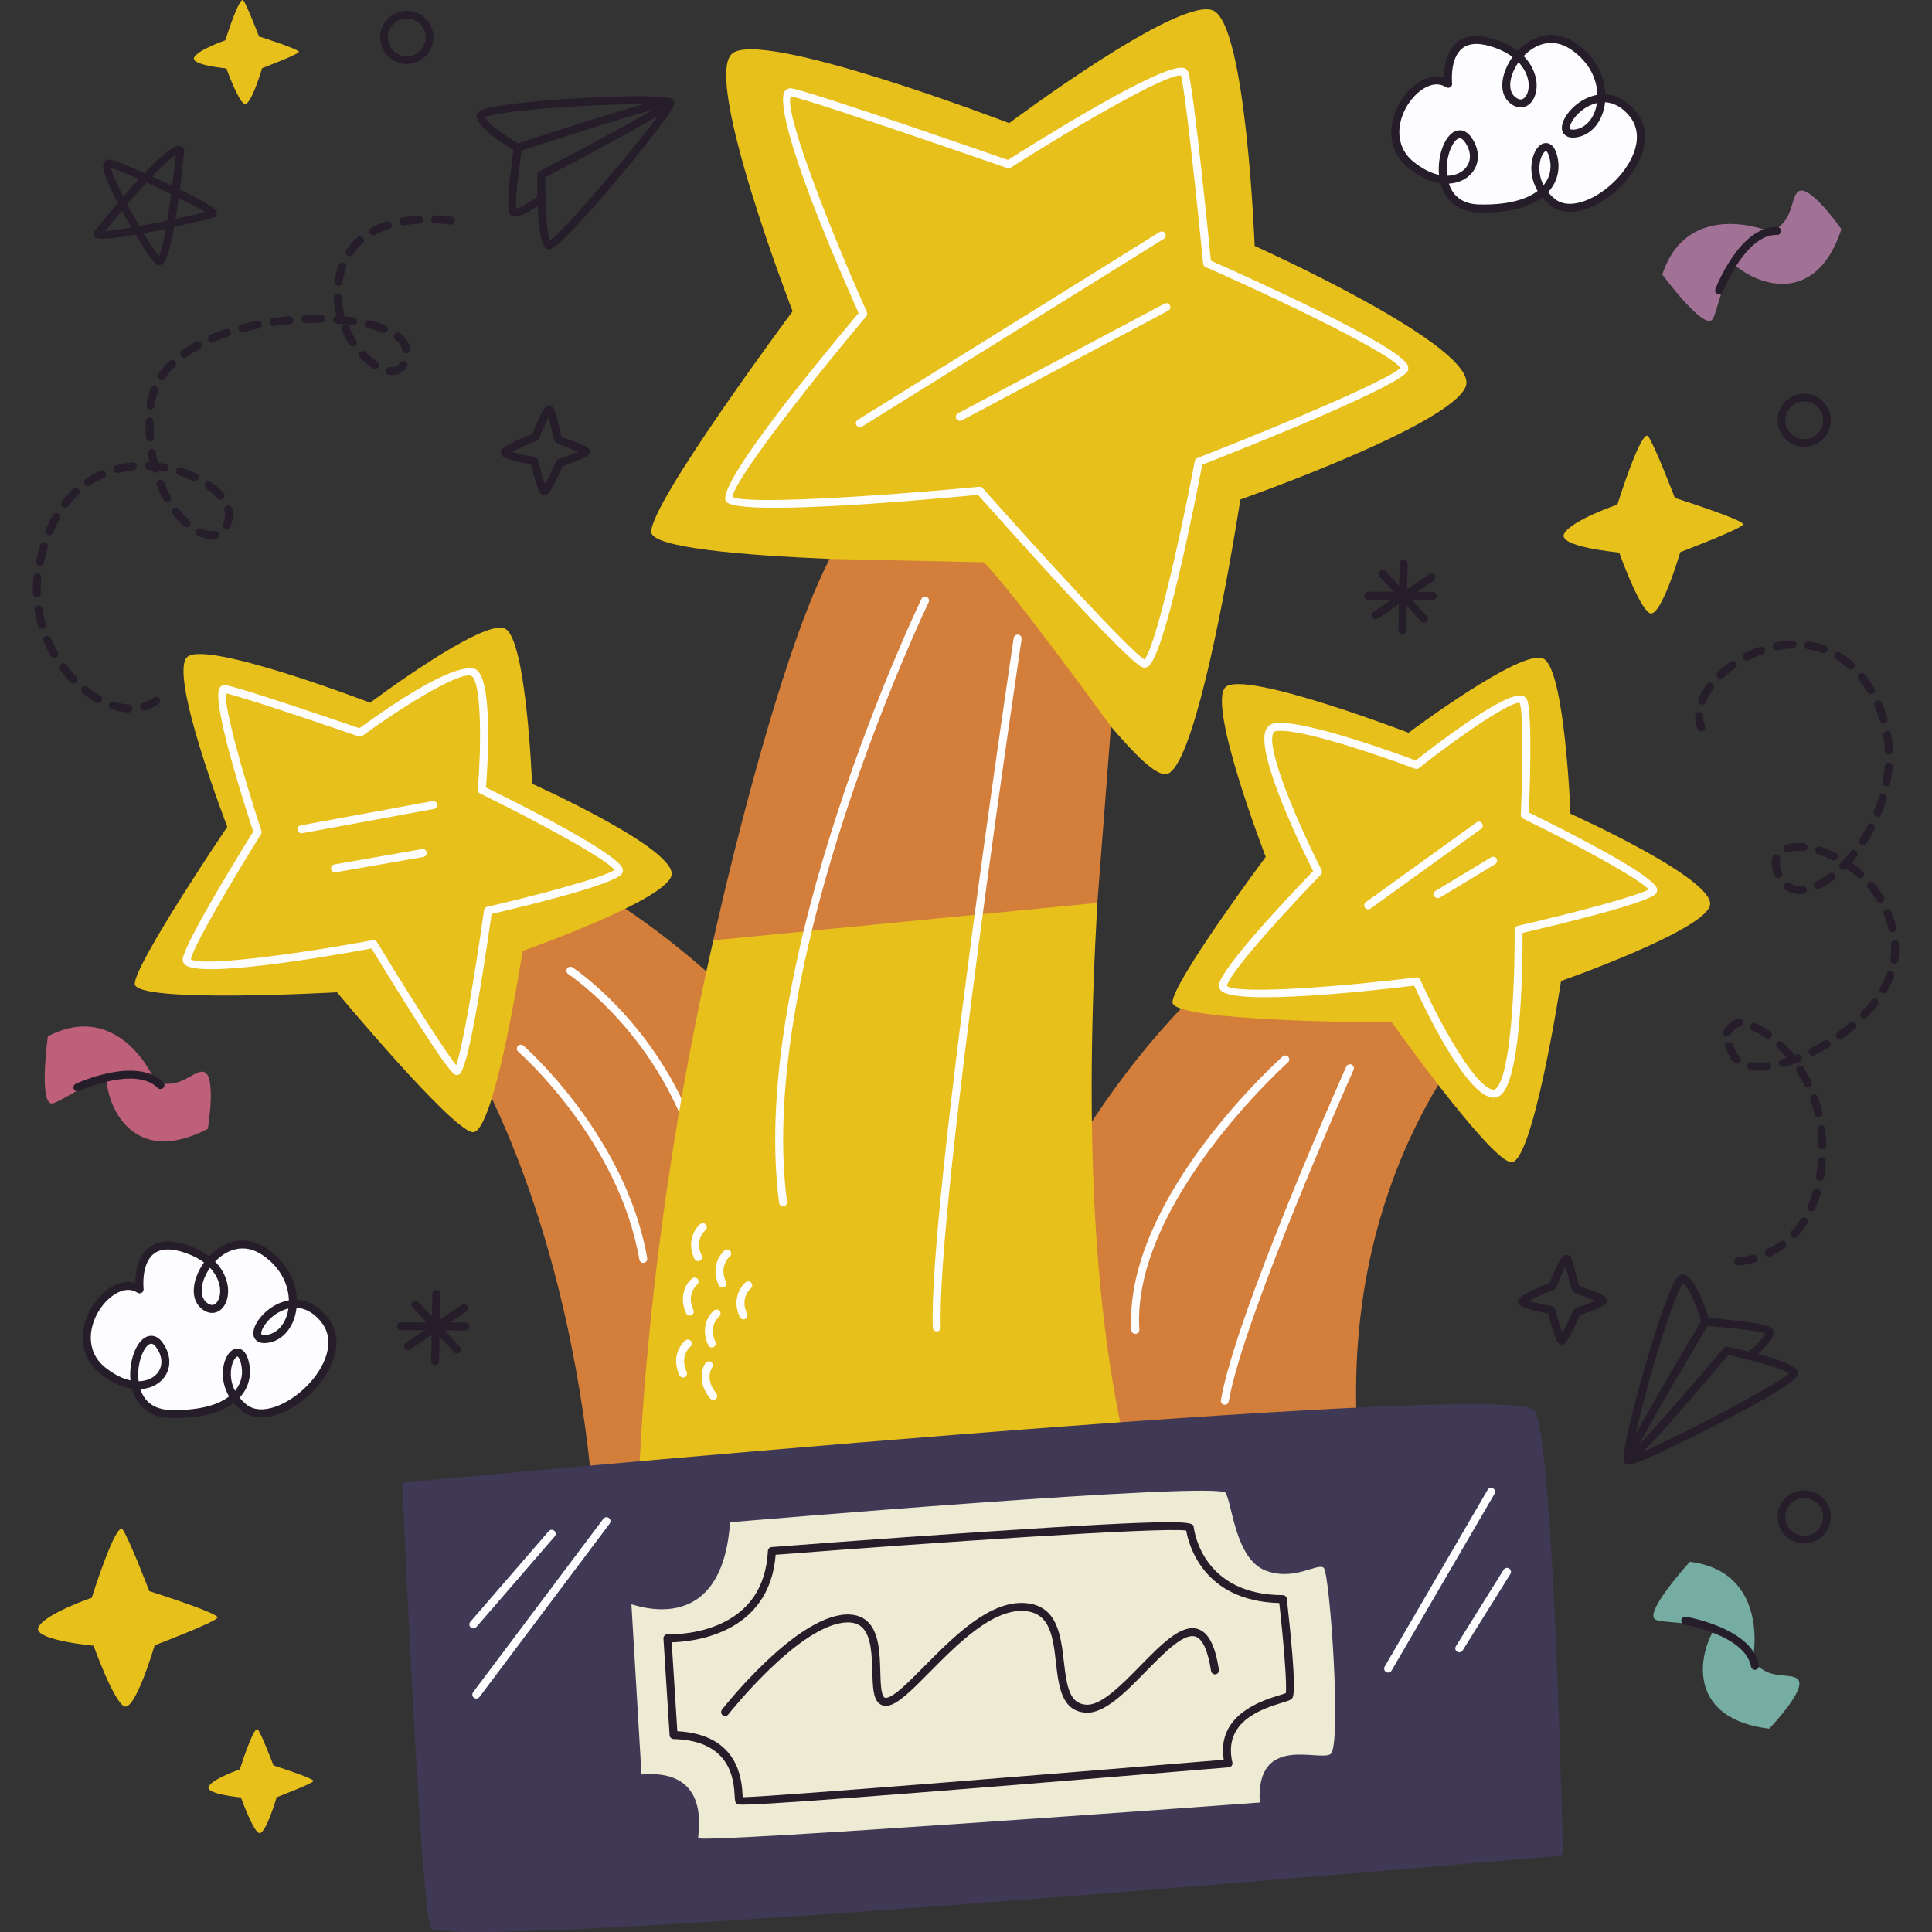 <?xml version="1.0" encoding="iso-8859-1"?>
<!-- Generator: Adobe Illustrator 27.7.0, SVG Export Plug-In . SVG Version: 6.00 Build 0)  -->
<svg xmlns="http://www.w3.org/2000/svg" xmlns:xlink="http://www.w3.org/1999/xlink" version="1.1" id="Layer_1" x="0px" y="0px" viewBox="0 0 512 512" style="enable-background:new 0 0 512 512;" xml:space="preserve">
<rect x="0" y="0" width="512" height="512" fill="#333333" stroke="none"/>
<g>
	<path style="fill:#D37E3A;" d="M157.9,410.261c0,0-1.455-106.197-59.315-166.348l17.114-26.419c0,0,110.507,21.397,157.357,186.537   L157.9,410.261z"/>
	<path style="fill:#FDFDFF;" d="M186.376,312.328c-0.489,0-0.927-0.34-1.032-0.837c-7.408-35.127-34.487-53.178-34.759-53.355   c-0.489-0.32-0.626-0.973-0.306-1.462c0.319-0.487,0.972-0.621,1.461-0.307c0.28,0.183,28.084,18.717,35.67,54.687   c0.121,0.571-0.244,1.132-0.816,1.252C186.521,312.32,186.448,312.328,186.376,312.328z"/>
	<path style="fill:#FDFDFF;" d="M170.474,334.672c-0.504,0-0.95-0.363-1.039-0.876c-5.502-31.77-31.835-54.86-32.1-55.091   c-0.441-0.381-0.489-1.047-0.107-1.489c0.38-0.441,1.047-0.489,1.489-0.107c0.271,0.233,27.17,23.822,32.799,56.328   c0.099,0.573-0.286,1.12-0.86,1.219C170.595,334.668,170.534,334.672,170.474,334.672z"/>
	<path style="fill:#D37E3A;" d="M246.801,409.567c0,0,17.756-139.205,126.025-183.729l25.256,39.608   c0,0-47.186,43.268-37.357,125.725L246.801,409.567z"/>
	<path style="fill:#E8C01B;" d="M332.497,65.179c0,0-2.208-57.908-10.843-62.324c-8.635-4.417-54.21,29.778-54.21,29.778   s-65.957-25.322-73.509-18.354c-7.553,6.968,16.113,68.216,16.113,68.216s-37.546,50.493-37.469,58.468   c0.04,4.179,24.253,6.19,47.288,7.158l15.751,50.536l-46.584,50.537c-19.971,87.219-20.066,155.004-20.066,155.004l135.243,0.47   c-15.728-46.494-16.633-109.151-13.397-165.402l-12.021-28.887c0,0,10.672-13.184,15.617-17.833   c6.858,8.003,11.271,12.199,14.134,12.635c8.818,1.341,20.162-72.814,20.162-72.814s55.907-19.621,59.737-29.987   C392.273,92.014,332.497,65.179,332.497,65.179z"/>
	<path style="fill:#E8C01B;" d="M98.092,186.227c0,0,30.059-22.553,35.754-19.64c5.695,2.913,7.152,41.106,7.152,41.106   s39.426,17.699,36.899,24.536c-2.526,6.836-39.399,19.778-39.399,19.778s-7.481,48.909-13.297,48.025   c-5.816-0.885-35.898-37.071-35.898-37.071s-53.533,3.036-53.584-2.223c-0.051-5.259,24.518-41.623,24.518-41.623   s-15.609-40.396-10.627-44.992C54.59,169.526,98.092,186.227,98.092,186.227z"/>
	<path style="fill:#E8C01B;" d="M373.285,194.193c0,0,30.059-22.553,35.754-19.64c5.695,2.913,7.152,41.105,7.152,41.105   s39.426,17.699,36.899,24.536s-39.4,19.778-39.4,19.778s-7.481,48.909-13.297,48.024c-5.816-0.885-31.537-37.041-31.537-37.041   s-58.088-0.054-58.139-5.314c-0.051-5.26,24.712-38.562,24.712-38.562s-15.609-40.396-10.627-44.992   C329.784,177.493,373.285,194.193,373.285,194.193z"/>
	<path style="fill:#FDFDFF;" d="M227.87,113.216c-0.353,0-0.697-0.177-0.897-0.499c-0.308-0.495-0.157-1.144,0.338-1.454   l80.017-49.78c0.492-0.305,1.146-0.155,1.453,0.34c0.308,0.495,0.157,1.144-0.338,1.454l-80.017,49.78   C228.253,113.165,228.061,113.216,227.87,113.216z"/>
	<path style="fill:#FDFDFF;" d="M254.369,111.53c-0.378,0-0.743-0.204-0.933-0.561c-0.274-0.515-0.078-1.155,0.437-1.427   l54.729-29.067c0.514-0.276,1.152-0.078,1.427,0.437c0.274,0.515,0.078,1.155-0.437,1.427l-54.729,29.067   C254.705,111.49,254.536,111.53,254.369,111.53z"/>
	<path style="fill:#FDFDFF;" d="M303.31,176.94c-0.161,0-0.321-0.025-0.475-0.074c-4.061-1.332-36.266-37.409-43.64-45.714   c-19.633,1.856-64.125,5.602-66.796,1.732c-2.662-3.858,20.664-32.694,35.135-49.918c-22.109-49.737-20.538-57.613-19.523-58.842   c0.296-0.361,0.968-0.92,2.129-0.652c7.712,1.788,51.573,17.026,56.989,18.911c7.866-4.998,41.636-26.189,46.705-24.331   c0.537,0.194,0.923,0.585,1.088,1.099c1.431,4.493,5.412,44.25,5.975,49.931c9.616,4.258,50.244,22.517,52.202,27.84   c0.222,0.602,0.103,1.07-0.035,1.357c-2.014,4.167-44.506,20.977-54.456,24.865c-1.868,9.748-9.993,50.935-14.43,53.551   C303.9,176.858,303.603,176.94,303.31,176.94z M259.629,128.995c0.3,0,0.589,0.128,0.79,0.355   c14.779,16.655,39.053,43.224,42.844,45.397c2.589-2.532,8.774-28.408,13.379-52.572c0.068-0.357,0.314-0.654,0.654-0.785   c24.521-9.567,51.334-21.047,53.759-23.886c-1.685-3.225-27.303-16.02-51.575-26.742c-0.348-0.152-0.587-0.482-0.624-0.862   c-1.526-15.482-4.684-45.454-5.887-49.902c-3.306-0.561-25.368,11.849-45.139,24.441c-0.272,0.173-0.608,0.219-0.914,0.105   c-0.492-0.171-49.316-17.175-57.253-19.014c-2.256,2.517,8.44,31.067,20.067,57.18c0.165,0.369,0.104,0.8-0.156,1.109   c-17.588,20.907-35.472,44.337-35.39,47.873c3.238,1.973,35.886,0.101,65.344-2.693   C259.563,128.997,259.596,128.995,259.629,128.995z M194.195,131.809h0.021H194.195z"/>
	<path style="fill:#D37E3A;" d="M219.86,148.12l40.868,0.899c7.647,7.53,33.682,43.527,33.682,43.527l-3.596,46.72l-101.785,9.927   C189.029,249.193,204.871,176.942,219.86,148.12z"/>
	<path style="fill:#FDFDFF;" d="M207.518,319.672c-0.522,0-0.975-0.385-1.045-0.918c-8.418-63.87,37.269-159.111,37.731-160.066   c0.255-0.528,0.889-0.744,1.41-0.491c0.525,0.256,0.744,0.886,0.491,1.41c-0.46,0.949-45.874,95.628-37.539,158.87   c0.076,0.577-0.331,1.109-0.908,1.185C207.61,319.67,207.563,319.672,207.518,319.672z"/>
	<path style="fill:#FDFDFF;" d="M248.257,352.842c-0.564,0-1.032-0.445-1.054-1.014c-1.216-31.517,21.215-181.244,21.442-182.754   c0.088-0.575,0.63-0.973,1.201-0.887c0.576,0.087,0.974,0.623,0.888,1.2c-0.227,1.507-22.629,151.039-21.421,182.358   c0.023,0.583-0.431,1.074-1.014,1.097C248.285,352.842,248.271,352.842,248.257,352.842z"/>
	<path style="fill:#FDFDFF;" d="M121.06,284.879c-0.196,0-0.389-0.033-0.531-0.103c-2.164-1.052-15.857-23.23-22.067-33.42   c-11.602,2.14-45.833,8.06-49.523,4.225c-0.452-0.47-0.624-1.076-0.481-1.705c1.197-5.309,16.377-29.84,18.654-33.502   c-3.58-10.921-11.216-35.383-8.806-38.271c0.35-0.419,0.861-0.612,1.403-0.54c3.759,0.522,31.234,9.946,35.532,11.426   c24.449-17.808,30.01-16.309,31.132-15.42c4.221,3.338,2.879,25.127,2.423,31.131c9.059,4.449,35.208,17.595,36.224,21.575   c0.119,0.466,0.041,0.922-0.217,1.289c-2.046,2.893-26.069,8.678-34.532,10.641c-2.689,18.915-6.326,41.339-8.6,42.547   C121.511,284.836,121.283,284.879,121.06,284.879z M98.985,249.13c0.364,0,0.708,0.188,0.902,0.507   c6.83,11.218,17.904,28.892,21.005,32.628c1.627-4.251,4.912-23.577,7.389-41.075c0.062-0.433,0.382-0.781,0.808-0.88   c15.007-3.456,31.25-7.934,33.75-9.754c-1.891-2.709-19.259-12.27-35.616-20.274c-0.39-0.192-0.623-0.6-0.589-1.033   c0.905-11.235,1.016-27.979-1.571-30.022c-2.2-1.755-16.777,6.839-29.023,15.791c-0.278,0.204-0.64,0.258-0.967,0.146   c-10.571-3.647-30.929-10.519-35.21-11.429c-0.556,3.227,4.224,20.68,9.408,36.449c0.098,0.297,0.058,0.623-0.107,0.889   c-5.969,9.559-17.446,28.634-18.613,33.127c2.55,1.977,26.346-0.983,48.241-5.051C98.856,249.136,98.921,249.13,98.985,249.13z"/>
	<path style="fill:#FDFDFF;" d="M395.809,290.904c-0.099,0-0.192-0.004-0.278-0.014c-7.182-0.732-18.387-24.498-20.749-29.682   c-9.545,1.167-47.621,5.509-51.296,1.216c-0.434-0.509-0.573-1.138-0.391-1.773c1.568-5.468,20.844-25.591,24.909-29.789   c-2.694-5.352-15.407-31.244-12.505-37.477c0.402-0.866,1.077-1.431,1.951-1.635c6.836-1.602,33.384,8.157,37.722,9.777   c6.128-4.814,23.99-18.428,28.299-17.132c0.631,0.19,1.089,0.631,1.291,1.243c1.401,4.258,0.578,25.482,0.399,29.694   c10.471,5.128,33.26,16.661,33.979,20.253c0.095,0.476-0.022,0.93-0.33,1.28c-2.203,2.503-26.582,8.344-35.319,10.371   c0.032,6.563-0.111,37.78-5.629,42.813C397.117,290.733,396.371,290.904,395.809,290.904z M375.424,259.01   c0.412,0,0.792,0.241,0.964,0.625c4.93,11.012,14.544,28.665,19.357,29.156c0.138,0.008,0.367-0.002,0.695-0.299   c3.88-3.54,5.077-27.107,4.934-42.081c-0.005-0.495,0.336-0.928,0.819-1.039c15.263-3.521,31.795-7.95,34.688-9.649   c-2.119-2.639-18.179-11.429-33.266-18.795c-0.378-0.184-0.611-0.575-0.592-0.996c0.322-7.041,0.9-26.092-0.266-29.632   c-1.99-0.724-15.482,8.361-26.743,17.255c-0.291,0.229-0.678,0.291-1.029,0.159c-8.429-3.194-31.519-11.189-37.055-9.905   c-0.173,0.039-0.357,0.124-0.517,0.468c-1.974,4.241,6.812,24.517,12.813,36.302c0.205,0.402,0.132,0.891-0.183,1.214   c-6.498,6.68-23.642,24.993-24.918,29.44c1.793,2.212,26.925,0.666,50.17-2.214C375.338,259.012,375.382,259.01,375.424,259.01z"/>
	<path style="fill:#FDFDFF;" d="M362.595,240.984c-0.328,0-0.652-0.153-0.858-0.439c-0.34-0.472-0.234-1.132,0.239-1.472   l29.318-21.133c0.474-0.342,1.134-0.233,1.474,0.239c0.34,0.472,0.234,1.132-0.239,1.472l-29.318,21.133   C363.025,240.92,362.808,240.984,362.595,240.984z"/>
	<path style="fill:#FDFDFF;" d="M381.04,238.025c-0.358,0-0.706-0.181-0.904-0.509c-0.302-0.499-0.142-1.148,0.357-1.45   l14.666-8.868c0.5-0.303,1.147-0.142,1.449,0.357c0.302,0.499,0.142,1.148-0.357,1.449l-14.665,8.868   C381.414,237.975,381.225,238.025,381.04,238.025z"/>
	<path style="fill:#FDFDFF;" d="M79.906,220.828c-0.5,0-0.943-0.355-1.037-0.864c-0.106-0.573,0.273-1.124,0.846-1.231l34.894-6.433   c0.579-0.085,1.124,0.274,1.23,0.847c0.106,0.573-0.273,1.124-0.846,1.231l-34.894,6.433   C80.034,220.821,79.969,220.828,79.906,220.828z"/>
	<path style="fill:#FDFDFF;" d="M88.789,231.182c-0.503,0-0.949-0.361-1.039-0.874c-0.1-0.573,0.284-1.122,0.859-1.221l23.236-4.066   c0.575-0.115,1.121,0.282,1.222,0.858c0.1,0.573-0.284,1.122-0.859,1.221l-23.236,4.066   C88.911,231.178,88.849,231.182,88.789,231.182z"/>
	<path style="fill:#FDFDFF;" d="M300.885,353.5c-0.552,0-1.016-0.429-1.052-0.988c-1.152-18.09,9.833-36.871,19.25-49.44   c10.151-13.55,20.721-23.003,20.826-23.098c0.437-0.383,1.103-0.35,1.491,0.089c0.388,0.435,0.348,1.103-0.087,1.491   c-0.415,0.369-41.505,37.341-39.373,70.823c0.037,0.583-0.405,1.085-0.987,1.122C300.931,353.5,300.908,353.5,300.885,353.5z"/>
	<path style="fill:#FDFDFF;" d="M324.589,372.275c-0.059,0-0.12-0.004-0.18-0.014c-0.574-0.099-0.96-0.645-0.861-1.221   c3.874-22.517,32.03-85.699,33.227-88.377c0.238-0.532,0.858-0.777,1.395-0.532c0.532,0.237,0.771,0.862,0.533,1.394   c-0.292,0.654-29.244,65.619-33.074,87.874C325.539,371.912,325.094,372.275,324.589,372.275z"/>
	<g>
		<path style="fill:#FDFDFF;" d="M184.99,334.218c-0.399,0-0.78-0.227-0.959-0.612c-2.125-4.583,0.096-8.037,1.567-9.224    c0.457-0.365,1.12-0.293,1.485,0.161c0.365,0.452,0.295,1.113-0.156,1.48c-0.141,0.12-2.919,2.513-0.98,6.697    c0.245,0.528,0.015,1.157-0.513,1.402C185.289,334.187,185.138,334.218,184.99,334.218z"/>
		<path style="fill:#FDFDFF;" d="M191.441,341.214c-0.399,0-0.78-0.227-0.959-0.612c-2.125-4.583,0.096-8.037,1.566-9.224    c0.456-0.363,1.119-0.293,1.484,0.161c0.365,0.452,0.296,1.113-0.154,1.48c-0.13,0.107-2.925,2.503-0.982,6.697    c0.245,0.528,0.016,1.157-0.513,1.402C191.74,341.183,191.589,341.214,191.441,341.214z"/>
		<path style="fill:#FDFDFF;" d="M182.801,348.64c-0.399,0-0.78-0.227-0.959-0.612c-2.125-4.583,0.096-8.037,1.566-9.224    c0.457-0.365,1.12-0.295,1.484,0.161c0.365,0.452,0.296,1.113-0.154,1.48c-0.13,0.107-2.925,2.503-0.981,6.697    c0.245,0.528,0.015,1.157-0.513,1.402C183.1,348.61,182.949,348.64,182.801,348.64z"/>
		<path style="fill:#FDFDFF;" d="M188.635,357.102c-0.399,0-0.78-0.227-0.959-0.612c-2.125-4.583,0.096-8.037,1.568-9.223    c0.455-0.367,1.118-0.295,1.484,0.161c0.365,0.452,0.295,1.113-0.154,1.48l0,0c-0.121,0.099-2.929,2.493-0.983,6.695    c0.245,0.528,0.016,1.157-0.513,1.402C188.934,357.071,188.783,357.102,188.635,357.102z"/>
		<path style="fill:#FDFDFF;" d="M197.012,349.649c-0.399,0-0.78-0.227-0.959-0.612c-2.125-4.581,0.096-8.035,1.567-9.223    c0.457-0.365,1.12-0.293,1.485,0.161c0.365,0.452,0.295,1.113-0.154,1.48c-0.128,0.105-2.927,2.501-0.982,6.695    c0.245,0.528,0.016,1.157-0.513,1.402C197.311,349.618,197.16,349.649,197.012,349.649z"/>
		<path style="fill:#FDFDFF;" d="M181.02,365.071c-0.399,0-0.78-0.227-0.959-0.612c-2.125-4.583,0.096-8.037,1.567-9.225    c0.457-0.365,1.12-0.295,1.485,0.161c0.365,0.451,0.295,1.113-0.156,1.48c-0.141,0.12-2.919,2.513-0.98,6.697    c0.245,0.528,0.015,1.157-0.513,1.402C181.319,365.04,181.168,365.071,181.02,365.071z"/>
		<path style="fill:#FDFDFF;" d="M189.005,370.982c-0.304,0-0.605-0.13-0.814-0.381c-3.355-4.053-2.258-7.921-1.207-9.402    c0.336-0.476,0.998-0.583,1.471-0.251c0.474,0.336,0.587,0.992,0.256,1.466c-0.093,0.136-2.018,3.068,1.107,6.839    c0.371,0.449,0.309,1.115-0.14,1.487C189.48,370.902,189.242,370.982,189.005,370.982z"/>
	</g>
	<path style="fill:#403955;" d="M106.62,392.926c0,0,294.87-27.82,300.06-19.101c5.19,8.719,7.504,117.884,7.504,117.884   s-297.297,26.094-300.06,19.101C111.362,503.817,106.62,392.926,106.62,392.926z"/>
	<path style="fill:#EEEBD5;" d="M193.474,403.415c0,0,129.611-11.033,131.362-7.764c1.751,3.27,2.65,17.494,10.522,20.547   c7.578,2.939,13.788-2.118,15.43-0.716c1.641,1.402,4.817,47.319,1.822,49.37c-2.995,2.051-19.839-5.468-18.757,12.834   c0,0-148.743,10.934-148.832,9.44c-0.088-1.494,3.582-18.479-15.02-16.867c0,0-2.641-44.686-2.663-45.059   S191.291,435.03,193.474,403.415z"/>
	<path style="fill:#261D2A;" d="M192.159,454.774c-0.228,0-0.457-0.074-0.65-0.225c-0.459-0.361-0.539-1.023-0.179-1.482   c0.781-0.996,19.292-24.422,32.706-25.203c2.388-0.128,4.35,0.466,5.807,1.802c3.148,2.887,3.305,8.427,3.444,13.313   c0.08,2.853,0.172,6.084,1.048,6.835c0.101,0.089,0.259,0.167,0.591,0.128c2-0.254,5.838-4.134,9.902-8.241   c7.767-7.849,17.44-17.657,26.947-16.865c8.46,0.67,9.365,8.575,10.164,15.55c0.786,6.866,1.574,11.057,5.88,11.373   c3.976,0.315,9.502-5.344,14.373-10.321c5.606-5.726,10.906-11.126,15.25-9.736c2.813,0.905,4.589,4.338,5.587,10.806   c0.089,0.575-0.306,1.115-0.883,1.204c-0.577,0.085-1.114-0.305-1.204-0.882c-0.84-5.435-2.235-8.503-4.146-9.117   c-3.105-0.983-8.185,4.188-13.096,9.202c-5.446,5.565-11.06,11.334-16.036,10.952c-6.361-0.468-7.104-6.961-7.824-13.239   c-0.774-6.765-1.506-13.154-8.233-13.688c-8.556-0.67-17.82,8.707-25.279,16.247c-4.701,4.752-8.414,8.505-11.137,8.851   c-0.866,0.107-1.631-0.105-2.231-0.619c-1.587-1.359-1.674-4.458-1.786-8.379c-0.126-4.468-0.27-9.534-2.76-11.816   c-1.034-0.951-2.435-1.35-4.257-1.251c-12.468,0.726-30.983,24.162-31.168,24.399C192.783,454.635,192.473,454.774,192.159,454.774   z"/>
	<path style="fill:#FDFDFF;" d="M126.223,450.139c-0.221,0-0.443-0.068-0.633-0.212c-0.466-0.348-0.56-1.01-0.21-1.476   l34.507-45.953c0.35-0.466,1.013-0.563,1.478-0.21c0.466,0.349,0.56,1.01,0.21,1.476l-34.507,45.953   C126.861,449.992,126.544,450.139,126.223,450.139z"/>
	<path style="fill:#FDFDFF;" d="M125.439,431.543c-0.245,0-0.491-0.085-0.691-0.258c-0.441-0.381-0.489-1.047-0.108-1.489   l20.772-24.02c0.382-0.443,1.048-0.491,1.49-0.107c0.441,0.382,0.489,1.047,0.108,1.489l-20.772,24.02   C126.028,431.42,125.735,431.543,125.439,431.543z"/>
	<path style="fill:#FDFDFF;" d="M386.722,437.883c-0.191,0-0.383-0.052-0.558-0.161c-0.495-0.307-0.645-0.959-0.337-1.454   l12.648-20.27c0.308-0.495,0.958-0.645,1.455-0.336c0.495,0.307,0.645,0.959,0.337,1.453l-12.648,20.27   C387.419,437.708,387.075,437.883,386.722,437.883z"/>
	<path style="fill:#FDFDFF;" d="M367.866,443.254c-0.18,0-0.363-0.045-0.53-0.144c-0.504-0.293-0.674-0.938-0.382-1.443   l27.282-46.852c0.294-0.503,0.941-0.678,1.443-0.379c0.504,0.293,0.674,0.938,0.382,1.443l-27.282,46.852   C368.583,443.067,368.23,443.254,367.866,443.254z"/>
	<path style="fill:#261D2A;" d="M196.795,478.253c-1.393,0-1.499-0.107-1.599-0.206c-0.405-0.404-0.435-0.938-0.503-2.111   c-0.231-4.018-0.844-14.692-16.211-15.068c-0.547-0.014-0.993-0.443-1.028-0.988l-1.632-25.647   c-0.018-0.301,0.091-0.594,0.302-0.808c0.21-0.215,0.497-0.371,0.803-0.313c0.067-0.004,6.514,0.282,12.992-2.344   c8.525-3.458,13.096-10.111,13.587-19.777c0.027-0.53,0.443-0.959,0.973-0.998c0.276-0.023,27.934-2.163,55.274-3.985   c56.289-3.753,56.416-2.775,56.604-1.287c0.23,1.835,2.849,17.929,23.618,18.006c0.536,0.002,0.986,0.406,1.045,0.938   c2.81,24.999,1.74,26.092,1.338,26.504c-0.395,0.404-1.077,0.612-2.573,1.072c-5.106,1.567-15.732,4.827-13.195,15.83   c0.069,0.299,0.004,0.612-0.176,0.86c-0.18,0.247-0.46,0.404-0.765,0.429C224.1,476.825,201.879,478.253,196.795,478.253z    M179.501,458.794c16.37,0.86,17.069,12.983,17.301,17.02c0.009,0.173,0.018,0.33,0.025,0.47   c8.881-0.179,93.059-7.064,127.473-9.93c-1.946-11.971,10.203-15.701,14.868-17.132c0.591-0.181,1.245-0.382,1.583-0.517   c0.352-2.082-0.563-13.375-1.725-23.882c-20.198-0.526-24.03-15.521-24.667-19.212c-6.501-0.957-67.63,3.231-108.801,6.414   c-1.664,21.294-22.353,23.086-27.556,23.197L179.501,458.794z M340.701,448.912L340.701,448.912L340.701,448.912z"/>
	<g>
		<path style="fill:#261D2A;" d="M446.447,337.863c-1.499-0.592-2.564,1.429-3.526,3.551c-4.105,9.049-13.091,40.736-12.608,45.54    c0.001,0.049,0.006,0.096,0.013,0.142c0.01,0.069,0.027,0.137,0.052,0.205c0.009,0.029,0.02,0.056,0.031,0.081    c0.043,0.095,0.099,0.184,0.164,0.266c0.05,0.067,0.108,0.129,0.173,0.184c0.475,0.399,1.096,0.326,1.64,0.203    c4.916-1.118,42.398-19.947,43.997-23.47c0.057-0.125,0.118-0.37,0.123-0.508c0.024-0.647,0.053-2.394-10.593-5.243    c1.414-1.305,3.179-3.114,3.837-4.566c0.143-0.315,0.233-0.613,0.255-0.885c0.052-0.613-0.181-1.025-0.385-1.263    c-1.163-1.359-9.695-2.266-16.808-2.795C451.987,346.624,449.414,339.035,446.447,337.863z M444.843,342.286    c0.593-1.307,0.982-1.939,1.202-2.236c1.595,1.244,3.667,6.319,4.803,10.046c-1.778,2.971-12.158,20.349-17.413,30.037    C435.762,369.757,441.302,350.093,444.843,342.286z M474.165,363.982c-3.438,3.078-28.569,16.377-38.619,20.686    c3.501-3.585,10.022-10.871,22.479-25.569c1.682,0.365,3.406,0.771,5.077,1.193c0.179,0.11,0.378,0.157,0.584,0.15    C468.584,361.701,472.916,363.082,474.165,363.982z M463.449,358.182c-1.659-0.408-3.496-0.832-5.602-1.28    c-0.38-0.081-0.773,0.053-1.025,0.35c-6.861,8.1-17.188,20.044-22.489,25.674c4.65-8.815,16.002-27.856,18.195-31.527    c6.452,0.479,13.855,1.368,15.32,1.986C467.525,354.287,465.62,356.31,463.449,358.182z"/>
		<path style="fill:#261D2A;" d="M136.113,39.718c-1.052,7.054-2.049,15.576-0.98,17.01c0.188,0.251,0.538,0.569,1.147,0.654    c0.27,0.038,0.58,0.016,0.919-0.054c1.561-0.322,3.715-1.645,5.3-2.736c0.43,11.012,2.141,11.368,2.777,11.488    c0.136,0.026,0.388,0.02,0.523-0.008c3.789-0.782,30.42-33.189,32.595-37.738c0.24-0.503,0.448-1.092,0.164-1.644    c-0.039-0.076-0.087-0.146-0.141-0.21c-0.065-0.081-0.139-0.155-0.223-0.218c-0.021-0.017-0.046-0.033-0.072-0.048    c-0.061-0.039-0.123-0.071-0.188-0.096c-0.043-0.016-0.087-0.031-0.135-0.044c-4.579-1.531-37.467,0.247-47.199,2.255    c-2.282,0.471-4.488,1.064-4.241,2.656C126.846,34.138,133.681,38.321,136.113,39.718z M170.456,27.615    c-10.608,2.99-29.848,9.282-33.138,10.361c-3.384-1.929-7.877-5.069-8.739-6.9c0.339-0.149,1.041-0.39,2.446-0.68    C139.421,28.665,159.822,27.597,170.456,27.615z M144.58,52.779c0.053-0.199,0.05-0.403-0.017-0.602    c-0.043-1.723-0.059-3.495-0.044-5.216c17.084-8.909,25.628-13.663,29.897-16.287c-6.42,8.853-24.933,30.432-28.694,33.106    C145.118,62.364,144.727,57.835,144.58,52.779z M136.778,55.283c-0.279-1.565,0.486-8.982,1.442-15.38    c4.064-1.33,25.14-8.204,34.763-10.795c-6.661,3.929-20.588,11.368-30.002,16.274c-0.345,0.18-0.562,0.534-0.568,0.922    c-0.028,2.154-0.019,4.039,0.013,5.747C140.122,53.755,137.729,55.166,136.778,55.283z"/>
		<path style="fill:#261D2A;" d="M379.68,156.855h-0.006l-4.084-0.014l4.327-2.933c0.483-0.328,0.609-0.984,0.281-1.466    c-0.33-0.485-0.99-0.605-1.466-0.281l-5.837,3.957l0.129-6.819c0.012-0.583-0.452-1.064-1.036-1.076l-0.006,0    c-0.579-0.008-1.057,0.454-1.069,1.036l-0.114,6.018l-3.57-3.872c-0.397-0.426-1.062-0.457-1.492-0.061    c-0.428,0.394-0.455,1.064-0.061,1.492l3.673,3.984l-6.764-0.024c-0.583-0.001-1.058,0.469-1.059,1.052    c-0.001,0.579,0.463,1.051,1.042,1.059l0.01,0l6.17,0.022l-4.821,3.268c-0.483,0.328-0.609,0.984-0.281,1.467    c0.202,0.297,0.528,0.458,0.86,0.463c0.21,0.003,0.421-0.056,0.607-0.182l5.594-3.792l-0.13,6.87    c-0.012,0.583,0.452,1.064,1.035,1.076l0.006,0c0.579,0.008,1.058-0.454,1.069-1.036l0.123-6.488l3.805,4.127    c0.205,0.221,0.482,0.336,0.763,0.34c0.26,0.003,0.523-0.088,0.729-0.279c0.428-0.395,0.455-1.064,0.061-1.492l-3.984-4.322    l5.484,0.019c0.584,0.001,1.058-0.469,1.059-1.052C380.727,157.335,380.263,156.863,379.68,156.855z"/>
		<path style="fill:#261D2A;" d="M123.355,350.482h-0.006l-4.084-0.014l4.327-2.933c0.483-0.328,0.609-0.984,0.281-1.466    c-0.33-0.485-0.99-0.605-1.467-0.281l-5.837,3.957l0.129-6.819c0.012-0.583-0.452-1.064-1.035-1.076l-0.006,0    c-0.579-0.007-1.058,0.454-1.069,1.036l-0.114,6.018l-3.57-3.872c-0.396-0.426-1.062-0.457-1.492-0.061    c-0.428,0.395-0.455,1.064-0.061,1.492l3.673,3.984l-6.764-0.024c-0.583-0.001-1.058,0.469-1.059,1.052    c-0.001,0.579,0.463,1.052,1.042,1.059l0.01,0l6.17,0.022l-4.821,3.268c-0.483,0.328-0.609,0.984-0.281,1.467    c0.202,0.297,0.528,0.458,0.86,0.463c0.21,0.003,0.421-0.056,0.607-0.182l5.593-3.792l-0.13,6.87    c-0.012,0.583,0.452,1.064,1.035,1.075l0.006,0c0.579,0.007,1.057-0.454,1.069-1.036l0.123-6.488l3.805,4.127    c0.205,0.221,0.482,0.336,0.763,0.34c0.26,0.003,0.523-0.088,0.729-0.279c0.428-0.394,0.455-1.064,0.061-1.492l-3.984-4.322    l5.484,0.019c0.584,0.001,1.058-0.469,1.059-1.052C124.402,350.962,123.938,350.49,123.355,350.482z"/>
		<path style="fill:#261D2A;" d="M144.283,131.295c-0.779,0-1.52,0-3.577-8.191c-6.94-1.337-7.548-2.152-7.752-2.427    c-0.198-0.263-0.283-0.746-0.192-1.062c0.126-0.444,0.416-1.475,8.348-4.673c2.849-7.427,3.814-7.427,4.458-7.427    c0.332,0,0.792,0.239,0.992,0.506c0.509,0.686,0.971,2.463,1.67,5.308c0.221,0.892,0.485,1.967,0.637,2.441    c0.416,0.186,1.336,0.515,2.099,0.789c4.078,1.462,5.13,1.96,5.319,2.933c0.072,0.365-0.113,0.897-0.39,1.145    c-0.829,0.744-4.771,2.207-6.839,2.943c-3.359,7.642-4.076,7.679-4.711,7.713C144.326,131.295,144.301,131.295,144.283,131.295z     M135.638,119.769c1.388,0.4,3.917,0.974,6.124,1.385c0.406,0.076,0.732,0.384,0.831,0.785c0.565,2.287,1.303,4.892,1.833,6.377    c0.769-1.383,1.934-3.834,2.88-6c0.117-0.269,0.34-0.477,0.617-0.574c1.886-0.663,4.014-1.478,5.342-2.059    c-0.93-0.391-2.194-0.844-3.012-1.138c-2.33-0.835-2.769-1.015-3.068-1.418c-0.262-0.351-0.425-0.937-1.004-3.294    c-0.218-0.886-0.552-2.243-0.849-3.26c-0.691,1.319-1.658,3.564-2.41,5.55c-0.105,0.276-0.322,0.497-0.596,0.606    C139.875,117.708,137.096,118.954,135.638,119.769z"/>
		<path style="fill:#261D2A;" d="M413.855,356.302c-0.779,0-1.52,0-3.577-8.191c-6.94-1.337-7.548-2.152-7.752-2.427    c-0.198-0.263-0.283-0.746-0.192-1.062c0.126-0.444,0.417-1.475,8.348-4.673c2.849-7.427,3.814-7.427,4.458-7.427    c0.332,0,0.792,0.239,0.992,0.506c0.509,0.685,0.971,2.463,1.67,5.308c0.221,0.892,0.485,1.967,0.637,2.441    c0.417,0.186,1.336,0.514,2.099,0.789c4.078,1.462,5.13,1.96,5.319,2.933c0.072,0.365-0.113,0.897-0.39,1.145    c-0.829,0.744-4.771,2.207-6.839,2.943c-3.359,7.642-4.076,7.679-4.711,7.713C413.898,356.302,413.874,356.302,413.855,356.302z     M405.21,344.776c1.388,0.4,3.918,0.974,6.124,1.386c0.406,0.076,0.732,0.383,0.831,0.785c0.565,2.287,1.303,4.892,1.833,6.377    c0.769-1.383,1.934-3.834,2.88-6c0.117-0.269,0.34-0.477,0.616-0.574c1.887-0.663,4.014-1.478,5.342-2.059    c-0.93-0.391-2.194-0.844-3.012-1.138c-2.33-0.835-2.769-1.015-3.068-1.418c-0.262-0.35-0.425-0.937-1.004-3.294    c-0.219-0.886-0.553-2.243-0.849-3.26c-0.691,1.319-1.658,3.564-2.41,5.55c-0.105,0.276-0.322,0.497-0.596,0.606    C409.447,342.715,406.668,343.961,405.21,344.776z"/>
		<g>
			<path style="fill:#FDFDFF;" d="M37.002,341.692c0,0-1.791-15.837,12.804-10.539c14.595,5.298,9.619,19.716,4.096,14.693     c-5.523-5.023,5.197-21.696,16.317-14.075c11.12,7.621,8.411,22.108,0.437,23.081c-7.975,0.973,5.05-16.844,14.926-5.619     c9.876,11.226-12.295,31.194-21.146,23.642c-8.852-7.552-1.681-19.476,0.367-12.13c2.048,7.346-3.843,14.453-19.719,13.972     c-15.876-0.48-8.301-25.747-2.851-18.298c5.45,7.449-3.879,15.666-14.962,6.832C16.186,354.417,29.211,336.6,37.002,341.692z"/>
			<path style="fill:#261D2A;" d="M46.543,375.794c-0.491,0-0.986-0.008-1.492-0.023c-5.222-0.159-8.858-2.967-10.09-7.746     c-2.534-0.371-5.385-1.588-8.349-3.95c-6.594-5.253-5.396-13.459-1.492-18.859c3.097-4.289,7.288-6.233,10.754-5.202     c0.013-2.497,0.501-6.973,3.572-9.394c2.508-1.977,6.115-2.134,10.72-0.46c2.179,0.79,3.898,1.75,5.253,2.779     c3.538-3.728,9.33-6.198,15.396-2.039c5.633,3.86,7.702,9.113,7.849,13.554c2.372,0.095,5.089,1.103,7.709,4.08     c5.712,6.495,1.677,14.952-3.513,20.222c-5.645,5.732-14.021,9.257-19.112,4.922c-0.697-0.596-1.307-1.223-1.837-1.868     C58.466,374.409,53.162,375.794,46.543,375.794z M37.191,368.137c0.869,2.674,2.977,5.375,7.924,5.523     c6.877,0.188,12.308-1.051,15.592-3.579c-1.981-3.4-2.042-7.097-0.963-9.796c0.753-1.884,1.994-2.998,3.301-2.895     c0.888,0.047,2.09,0.618,2.772,3.072c0.933,3.344,0.329,6.614-1.702,9.206c-0.198,0.252-0.409,0.497-0.632,0.736     c0.46,0.567,1.001,1.126,1.636,1.668c4.061,3.462,11.398,0.113,16.237-4.798c4.555-4.622,8.186-11.94,3.432-17.346     c-2.118-2.408-4.281-3.266-6.2-3.359c-0.067,0.625-0.172,1.221-0.31,1.783c-1.03,4.214-3.902,7.107-7.496,7.544     c-2.569,0.309-3.312-1.064-3.514-1.668c-0.758-2.276,1.79-6.119,5.452-8.222c0.848-0.489,2.197-1.124,3.838-1.41     c-0.106-3.88-1.925-8.521-6.937-11.956c-4.931-3.381-9.585-1.484-12.614,1.689c2.935,2.979,3.384,6.156,3.44,7.385     c0.125,2.736-0.965,5.053-2.776,5.903c-1.425,0.662-3.057,0.305-4.48-0.992c-3.128-2.845-1.909-8.196,0.877-12.057     c-1.184-0.889-2.695-1.724-4.622-2.425c-3.873-1.404-6.797-1.359-8.694,0.134c-3.407,2.686-2.71,9.231-2.702,9.295     c0.045,0.408-0.147,0.804-0.496,1.019c-0.348,0.214-0.789,0.208-1.131-0.014c-3.172-2.074-7.195,0.557-9.594,3.874     c-3.336,4.614-4.415,11.581,1.096,15.975c2.38,1.897,4.642,2.961,6.652,3.392c-0.472-4.961,1.426-10.321,4.271-11.561     c0.706-0.313,2.538-0.777,4.233,1.54c2.51,3.431,2.378,7.48-0.328,10.076C41.404,367.17,39.482,368.021,37.191,368.137z      M62.925,359.498c-0.205,0-0.778,0.464-1.221,1.571c-0.64,1.602-0.97,4.534,0.577,7.511c0.058-0.07,0.115-0.142,0.172-0.215     c1.629-2.078,2.09-4.616,1.331-7.336c-0.345-1.239-0.767-1.528-0.854-1.532C62.929,359.498,62.927,359.498,62.925,359.498z      M40.072,356.1c-0.171,0-0.299,0.056-0.378,0.091c-1.687,0.736-3.552,5.315-2.966,9.855c1.913-0.019,3.489-0.664,4.566-1.697     c1.939-1.86,1.972-4.728,0.087-7.307C40.817,356.275,40.375,356.1,40.072,356.1z M76.436,346.77     c-1.049,0.243-1.961,0.662-2.664,1.066c-3.161,1.816-4.809,4.8-4.501,5.726c0.12,0.361,1.068,0.262,1.256,0.241     c2.7-0.33,4.884-2.61,5.701-5.95C76.312,347.506,76.382,347.146,76.436,346.77z M55.657,335.975     c-2.457,3.476-2.94,7.365-1.045,9.088c0.548,0.501,1.371,1.016,2.162,0.643c0.822-0.386,1.662-1.769,1.566-3.895     C58.295,340.839,57.938,338.381,55.657,335.975z"/>
		</g>
		<g>
			<path style="fill:#FDFDFF;" d="M383.775,22.214c0,0-1.791-15.837,12.804-10.539c14.595,5.298,9.619,19.716,4.095,14.693     c-5.523-5.024,5.197-21.696,16.316-14.075c11.12,7.621,8.411,22.108,0.437,23.081c-7.975,0.973,5.05-16.845,14.926-5.619     c9.876,11.226-12.294,31.194-21.146,23.642c-8.852-7.552-1.681-19.476,0.367-12.13c2.048,7.347-3.842,14.453-19.719,13.972     c-15.876-0.481-8.301-25.747-2.851-18.298c5.45,7.45-3.879,15.666-14.962,6.832C362.959,34.939,375.984,17.122,383.775,22.214z"/>
			<path style="fill:#261D2A;" d="M393.316,56.317c-0.491,0-0.987-0.008-1.492-0.023c-5.223-0.159-8.859-2.967-10.09-7.746     c-2.534-0.371-5.385-1.588-8.349-3.95c-6.594-5.254-5.396-13.459-1.493-18.859c3.098-4.286,7.286-6.229,10.755-5.202     c0.013-2.497,0.501-6.971,3.572-9.392c2.506-1.981,6.112-2.136,10.72-0.462c2.179,0.79,3.898,1.75,5.253,2.779     c3.537-3.728,9.329-6.198,15.396-2.039c5.633,3.86,7.702,9.113,7.849,13.554c2.371,0.097,5.088,1.103,7.708,4.08     c5.712,6.495,1.678,14.952-3.512,20.222c-5.645,5.734-14.021,9.259-19.112,4.921c-0.697-0.596-1.307-1.223-1.837-1.868     C405.239,54.931,399.935,56.317,393.316,56.317z M383.963,48.659c0.869,2.674,2.977,5.375,7.925,5.523     c6.87,0.198,12.307-1.051,15.592-3.579c-1.981-3.4-2.042-7.097-0.963-9.796c0.754-1.885,1.998-2.992,3.301-2.895     c0.888,0.047,2.09,0.618,2.772,3.072c0.933,3.344,0.329,6.614-1.702,9.206c-0.198,0.252-0.409,0.497-0.632,0.736     c0.46,0.567,1.001,1.126,1.636,1.668c4.06,3.46,11.398,0.115,16.237-4.798c4.555-4.622,8.185-11.94,3.431-17.346     c-2.118-2.408-4.28-3.266-6.199-3.359c-0.067,0.625-0.173,1.223-0.31,1.786c-1.031,4.214-3.903,7.105-7.496,7.542     c-2.565,0.305-3.313-1.064-3.514-1.668c-0.758-2.276,1.79-6.119,5.452-8.225c0.848-0.487,2.198-1.122,3.838-1.408     c-0.106-3.88-1.925-8.521-6.937-11.956c-4.931-3.379-9.585-1.484-12.614,1.689c2.935,2.979,3.385,6.157,3.44,7.385     c0.125,2.736-0.965,5.053-2.776,5.903c-1.425,0.664-3.056,0.305-4.48-0.992c-3.128-2.845-1.909-8.196,0.877-12.057     c-1.183-0.889-2.695-1.724-4.621-2.425c-3.868-1.404-6.792-1.361-8.689,0.132c-3.399,2.674-2.713,9.233-2.706,9.299     c0.044,0.406-0.148,0.802-0.497,1.017c-0.349,0.214-0.788,0.206-1.13-0.014c-3.172-2.076-7.196,0.557-9.595,3.876     c-3.335,4.612-4.414,11.579,1.097,15.973c2.38,1.897,4.642,2.961,6.652,3.392c-0.472-4.961,1.426-10.321,4.271-11.561     c0.706-0.313,2.538-0.777,4.233,1.54c2.51,3.431,2.378,7.48-0.328,10.076C388.177,47.692,386.255,48.544,383.963,48.659z      M409.698,40.02c-0.205,0-0.778,0.464-1.221,1.571c-0.64,1.602-0.97,4.534,0.577,7.511c0.058-0.07,0.116-0.142,0.172-0.214     c1.629-2.078,2.09-4.616,1.331-7.336c-0.345-1.239-0.767-1.528-0.854-1.532C409.702,40.02,409.7,40.02,409.698,40.02z      M386.845,36.622c-0.171,0-0.299,0.056-0.378,0.091c-1.687,0.736-3.552,5.315-2.966,9.855c1.913-0.019,3.488-0.664,4.566-1.697     c1.939-1.86,1.972-4.728,0.087-7.307C387.59,36.798,387.148,36.622,386.845,36.622z M423.209,27.293     c-1.049,0.243-1.961,0.662-2.664,1.066c-3.161,1.816-4.809,4.8-4.501,5.726c0.12,0.361,1.068,0.262,1.256,0.241     c2.7-0.33,4.883-2.608,5.701-5.948C423.085,28.031,423.155,27.668,423.209,27.293z M402.43,16.497     c-2.457,3.476-2.94,7.365-1.045,9.088c0.549,0.501,1.371,1.014,2.162,0.643c0.822-0.386,1.662-1.769,1.566-3.895     C405.068,21.361,404.711,18.903,402.43,16.497z"/>
		</g>
		<path style="fill:#E8C01B;" d="M24.317,423.42c0,0,6.449-20.558,8.208-18.048c1.759,2.51,7.036,16.289,7.036,16.289    s18.56,5.863,18.075,7.036c-0.485,1.173-16.655,7.329-16.655,7.329s-5.231,17.883-8.163,16.124    c-2.932-1.759-8.011-16.025-8.011-16.025s-16.614-1.503-14.562-5.052C12.297,427.524,24.317,423.42,24.317,423.42z"/>
		<path style="fill:#E8C01B;" d="M428.615,133.725c0,0,6.449-20.558,8.208-18.048c1.759,2.51,7.036,16.289,7.036,16.289    s18.56,5.863,18.075,7.036c-0.485,1.173-16.655,7.329-16.655,7.329s-5.231,17.883-8.162,16.124    c-2.932-1.759-8.011-16.025-8.011-16.025s-16.614-1.503-14.562-5.052C416.596,137.829,428.615,133.725,428.615,133.725z"/>
		<path style="fill:#E8C01B;" d="M63.563,468.911c0,0,3.775-12.032,4.804-10.563c1.029,1.469,4.118,9.533,4.118,9.533    s10.863,3.431,10.579,4.118c-0.284,0.686-9.748,4.289-9.748,4.289s-3.062,10.466-4.777,9.437    c-1.716-1.029-4.688-9.379-4.688-9.379s-9.724-0.88-8.523-2.957C56.528,471.313,63.563,468.911,63.563,468.911z"/>
		<path style="fill:#E8C01B;" d="M59.709,10.687c0,0,3.775-12.032,4.804-10.563c1.029,1.469,4.118,9.533,4.118,9.533    s10.863,3.432,10.579,4.118c-0.284,0.686-9.748,4.289-9.748,4.289s-3.062,10.466-4.777,9.437    c-1.716-1.029-4.689-9.379-4.689-9.379s-9.724-0.88-8.523-2.957C52.675,13.089,59.709,10.687,59.709,10.687z"/>
		<path style="fill:#261D2A;" d="M42.255,70.269c-0.248,0-0.496-0.068-0.723-0.202c-0.794-0.466-3.086-3.738-5.605-7.866    c-5.512,0.967-10.138,1.47-10.84,0.608c-0.309-0.377-0.42-1.01,0.028-1.573c0.98-1.235,3.287-4.109,6.082-7.408    c-2.473-4.777-4.271-9.109-3.791-10.544c0.231-0.689,0.853-1.062,1.576-0.998c1.361,0.159,5.388,1.808,9.322,3.553    c3.704-3.905,7.159-7.02,8.863-7.163c0.654-0.064,1.068,0.192,1.308,0.408c0.251,0.225,0.38,0.557,0.346,0.893    c-0.304,3-0.697,6.59-1.162,10.229c9.551,4.684,9.721,5.621,9.817,6.146c0.083,0.458-0.216,1.051-0.63,1.264    c-0.102,0.052-4.868,1.25-10.681,2.528c-0.956,5.276-2.064,9.359-3.261,9.967C42.698,70.215,42.476,70.269,42.255,70.269z     M38.069,61.809c1.695,2.804,3.214,5.084,4.082,6.031c0.529-1.089,1.147-3.709,1.777-7.212    C41.997,61.04,40.004,61.444,38.069,61.809z M32.266,55.842c-1.503,1.779-3.012,3.608-4.475,5.427    c1.534-0.101,4.061-0.472,6.992-0.979C33.932,58.846,33.077,57.339,32.266,55.842z M33.721,54.135    c1.024,1.928,2.134,3.915,3.217,5.771c2.39-0.437,4.935-0.936,7.362-1.435c0.355-2.148,0.709-4.534,1.047-7.043    c-2.13-1.033-4.375-2.087-6.511-3.054C37.223,50.123,35.486,52.08,33.721,54.135z M47.369,52.42    c-0.259,1.903-0.537,3.79-0.832,5.583c3.286-0.699,6.166-1.361,7.866-1.812C52.968,55.288,50.378,53.915,47.369,52.42z     M29.454,44.544c0.258,1.408,1.536,4.284,3.211,7.567c1.33-1.542,2.732-3.13,4.127-4.649    C33.611,46.059,30.878,44.95,29.454,44.544z M40.351,46.756c1.403,0.635,2.727,1.251,3.836,1.777    c0.503,0.237,0.986,0.468,1.451,0.691c0.342-2.666,0.664-5.427,0.951-8.154C45.31,41.81,43.067,43.903,40.351,46.756z"/>
		<path style="fill:#261D2A;" d="M103.502,15.5l-0.024-0.018c-3.071-2.38-3.631-6.815-1.249-9.887    c2.371-3.058,6.794-3.627,9.862-1.268c1.512,1.172,2.462,2.836,2.698,4.705c0.235,1.865-0.269,3.714-1.422,5.201    C110.995,17.288,106.569,17.857,103.502,15.5z M110.867,5.955c-2.198-1.69-5.342-1.284-7.026,0.888    c-1.693,2.183-1.295,5.336,0.886,7.028l0.017,0.013c2.179,1.675,5.324,1.271,7.012-0.901c0.82-1.057,1.179-2.37,1.01-3.698    C112.599,7.957,111.924,6.775,110.867,5.955z"/>
		<path style="fill:#261D2A;" d="M473.845,407.576l-0.024-0.018c-3.071-2.38-3.631-6.815-1.249-9.887    c2.371-3.058,6.794-3.627,9.862-1.268c1.512,1.172,2.462,2.836,2.698,4.704c0.236,1.866-0.269,3.714-1.422,5.201    C481.338,409.364,476.911,409.932,473.845,407.576z M481.21,398.031c-2.198-1.69-5.342-1.284-7.026,0.888    c-1.693,2.183-1.295,5.336,0.886,7.028l0.017,0.013c2.179,1.675,5.324,1.271,7.012-0.901c0.82-1.057,1.179-2.37,1.01-3.698    C482.942,400.033,482.267,398.851,481.21,398.031z"/>
		<path style="fill:#261D2A;" d="M473.844,116.96l-0.024-0.018c-3.071-2.381-3.631-6.815-1.249-9.888    c2.371-3.058,6.794-3.627,9.862-1.268c1.512,1.172,2.462,2.836,2.697,4.705c0.236,1.866-0.269,3.714-1.422,5.201    C481.336,118.748,476.91,119.317,473.844,116.96z M481.208,107.415c-2.198-1.69-5.342-1.284-7.026,0.888    c-1.693,2.183-1.295,5.336,0.886,7.028l0.017,0.013c2.179,1.675,5.324,1.271,7.012-0.901c0.82-1.057,1.179-2.37,1.01-3.698    C482.941,109.417,482.265,108.235,481.208,107.415z"/>
		<g>
			<path style="fill:#76ADA2;" d="M476.377,444.949c-2.068-1.808-7.754,0.602-11.886-4.96c1.534-8.499,0.375-24.035-16.667-26.095     c0,0-12.725,13.948-8.979,15.388c2.161,0.831,9.541,0.445,15.334,2.707c-4.538,7.733-6.318,23.582,14.662,26.134     C468.841,458.124,479.191,447.408,476.377,444.949z"/>
			<path style="fill:#261D2A;" d="M465.075,442.524c-0.501,0-0.945-0.357-1.038-0.868c-1.501-8.272-17.446-11.101-17.607-11.128     c-0.574-0.099-0.961-0.645-0.862-1.219c0.098-0.575,0.633-0.959,1.219-0.864c0.715,0.124,17.564,3.111,19.328,12.835     c0.104,0.573-0.277,1.122-0.85,1.227C465.2,442.518,465.136,442.524,465.075,442.524z"/>
		</g>
		<g>
			<path style="fill:#BE607A;" d="M53.809,284.021c-2.729-0.316-6.046,4.892-12.602,2.654c-3.555-7.87-13.32-20.01-28.525-12.044     c0,0-2.573,18.704,1.329,17.767c2.252-0.541,8.112-5.043,14.166-6.465c0.647,8.943,8.167,23.007,26.896,13.213     C55.072,299.146,57.521,284.451,53.809,284.021z"/>
			<path style="fill:#261D2A;" d="M20.522,289.221c-0.399,0-0.78-0.227-0.959-0.612c-0.245-0.53-0.014-1.157,0.514-1.402     c0.659-0.305,16.233-7.396,23.196-0.39c0.411,0.414,0.409,1.082-0.004,1.493c-0.415,0.408-1.082,0.41-1.493-0.004     c-5.93-5.965-20.664,0.748-20.813,0.818C20.821,289.191,20.67,289.221,20.522,289.221z"/>
		</g>
		<g>
			<path style="fill:#A17296;" d="M476.535,50.779c-2.175,1.677-0.917,7.723-7.175,10.695c-8.038-3.157-23.504-5.04-28.837,11.276     c0,0,11.208,15.193,13.349,11.799c1.236-1.958,2.291-9.273,5.636-14.515c6.703,5.955,21.904,10.782,28.486-9.302     C487.994,60.733,479.494,48.497,476.535,50.779z"/>
			<path style="fill:#261D2A;" d="M455.582,78.031c-0.126,0-0.253-0.023-0.377-0.07c-0.544-0.208-0.816-0.818-0.609-1.363     c0.259-0.674,6.404-16.468,16.198-16.468c0.048,0,0.096,0.002,0.145,0.002c0.584,0.01,1.048,0.489,1.039,1.072     c-0.009,0.583-0.467,1.128-1.072,1.039c-0.037,0-0.075-0.002-0.112-0.002c-8.347,0-14.168,14.958-14.226,15.111     C456.407,77.774,456.007,78.031,455.582,78.031z"/>
		</g>
		<path style="fill:#261D2A;" d="M460.629,335.338c-0.565,0-1.033-0.447-1.053-1.018c-0.022-0.582,0.434-1.07,1.016-1.093    c0.015,0,1.623-0.066,3.913-0.72c0.562-0.163,1.144,0.165,1.305,0.726c0.16,0.559-0.165,1.144-0.726,1.303    c-2.559,0.732-4.345,0.798-4.419,0.802C460.654,335.338,460.642,335.338,460.629,335.338z M468.74,333.068    c-0.392,0-0.767-0.219-0.951-0.594c-0.255-0.524-0.037-1.157,0.488-1.41c1.211-0.59,2.37-1.291,3.445-2.082    c0.467-0.35,1.131-0.245,1.475,0.223c0.346,0.47,0.246,1.13-0.224,1.476c-1.177,0.868-2.446,1.635-3.773,2.28    C469.053,333.033,468.895,333.068,468.74,333.068z M475.492,328.078c-0.258,0-0.515-0.093-0.719-0.283    c-0.427-0.398-0.452-1.066-0.055-1.493c0.899-0.967,1.728-2.037,2.463-3.181c0.316-0.489,0.968-0.633,1.46-0.318    c0.49,0.315,0.632,0.969,0.316,1.46c-0.802,1.249-1.708,2.418-2.693,3.478C476.057,327.965,475.774,328.078,475.492,328.078z     M480.047,321.029c-0.14,0-0.283-0.029-0.421-0.089c-0.534-0.233-0.779-0.854-0.546-1.388c0.524-1.202,0.979-2.493,1.357-3.835    c0.159-0.561,0.743-0.884,1.302-0.732c0.561,0.157,0.889,0.74,0.731,1.301c-0.403,1.437-0.892,2.818-1.454,4.107    C480.843,320.792,480.456,321.029,480.047,321.029z M482.352,312.94c-0.056,0-0.112-0.004-0.169-0.015    c-0.575-0.093-0.967-0.633-0.874-1.208c0.21-1.307,0.365-2.682,0.458-4.091c0.038-0.583,0.535-1.025,1.124-0.983    c0.581,0.039,1.022,0.542,0.984,1.124c-0.098,1.472-0.26,2.915-0.48,4.284C483.31,312.571,482.862,312.94,482.352,312.94z     M482.929,304.534c-0.577,0-1.049-0.464-1.056-1.043c-0.016-1.377-0.104-2.757-0.263-4.099c-0.068-0.579,0.345-1.103,0.925-1.171    c0.582-0.095,1.102,0.342,1.172,0.924c0.167,1.416,0.261,2.87,0.277,4.321c0.006,0.584-0.461,1.062-1.043,1.068    C482.937,304.534,482.933,304.534,482.929,304.534z M481.937,296.17c-0.48,0-0.914-0.33-1.028-0.818    c-0.307-1.332-0.693-2.658-1.144-3.938c-0.194-0.548,0.095-1.152,0.644-1.346c0.552-0.196,1.153,0.093,1.347,0.645    c0.477,1.353,0.885,2.755,1.21,4.165c0.131,0.567-0.224,1.134-0.792,1.266C482.096,296.162,482.015,296.17,481.937,296.17z     M479.136,288.224c-0.392,0-0.768-0.219-0.951-0.594c-0.598-1.231-1.27-2.435-1.999-3.579c-0.313-0.493-0.168-1.144,0.324-1.458    c0.493-0.313,1.143-0.169,1.458,0.324c0.772,1.212,1.484,2.489,2.116,3.79c0.255,0.526,0.036,1.157-0.489,1.412    C479.447,288.191,479.291,288.224,479.136,288.224z M466.221,283.702c-0.805-0.002-1.569-0.06-2.274-0.169    c-0.576-0.091-0.97-0.631-0.88-1.206c0.09-0.577,0.636-0.963,1.206-0.88c1.144,0.179,2.486,0.188,3.936,0.031    c0.587-0.054,1.101,0.359,1.162,0.936c0.063,0.579-0.357,1.101-0.937,1.163C467.665,283.659,466.927,283.702,466.221,283.702z     M472.465,282.785c-0.467,0-0.894-0.311-1.02-0.784c-0.15-0.565,0.185-1.142,0.749-1.293c0.421-0.111,0.847-0.233,1.278-0.365    c-0.781-0.932-1.605-1.814-2.454-2.627c-0.421-0.404-0.435-1.072-0.031-1.493c0.404-0.423,1.071-0.435,1.493-0.033    c1.027,0.986,2.017,2.062,2.946,3.202c0.061,0.074,0.109,0.155,0.147,0.239c0.175-0.066,0.352-0.132,0.528-0.2    c0.545-0.208,1.155,0.062,1.365,0.606c0.209,0.544-0.063,1.155-0.606,1.365c-1.396,0.536-2.782,0.99-4.124,1.346    C472.647,282.774,472.555,282.785,472.465,282.785z M460.298,281.877c-0.259,0-0.517-0.095-0.722-0.285    c-0.475-0.445-0.87-0.957-1.175-1.524c-0.477-0.889-0.871-1.73-1.17-2.501c-0.21-0.544,0.059-1.155,0.603-1.365    c0.54-0.216,1.154,0.058,1.366,0.602c0.268,0.691,0.625,1.451,1.06,2.264c0.196,0.363,0.451,0.693,0.76,0.982    c0.426,0.398,0.447,1.066,0.049,1.493C460.861,281.766,460.58,281.877,460.298,281.877z M480.352,279.774    c-0.39,0-0.765-0.217-0.948-0.59c-0.257-0.524-0.041-1.157,0.481-1.414c1.219-0.598,2.442-1.262,3.638-1.973    c0.503-0.299,1.15-0.134,1.447,0.367c0.298,0.501,0.134,1.148-0.367,1.447c-1.244,0.74-2.518,1.431-3.786,2.056    C480.667,279.739,480.508,279.774,480.352,279.774z M487.604,275.453c-0.33,0-0.655-0.155-0.861-0.443    c-0.338-0.474-0.228-1.134,0.247-1.472c1.143-0.814,2.241-1.668,3.265-2.54c0.443-0.377,1.109-0.326,1.489,0.12    c0.377,0.443,0.324,1.111-0.12,1.489c-1.07,0.911-2.217,1.802-3.409,2.652C488.03,275.389,487.815,275.453,487.604,275.453z     M468.511,275.3c-0.213,0-0.428-0.064-0.614-0.198c-1.173-0.841-2.336-1.532-3.457-2.047c-0.53-0.243-0.762-0.87-0.517-1.4    c0.243-0.532,0.87-0.763,1.4-0.517c1.243,0.573,2.524,1.33,3.805,2.249c0.474,0.34,0.582,1,0.242,1.474    C469.163,275.148,468.839,275.3,468.511,275.3z M494.024,269.973c-0.265,0-0.53-0.099-0.735-0.299    c-0.419-0.406-0.429-1.074-0.023-1.493c0.977-1.006,1.884-2.047,2.693-3.095c0.354-0.464,1.017-0.548,1.48-0.19    c0.462,0.357,0.546,1.019,0.19,1.48c-0.857,1.109-1.815,2.212-2.847,3.276C494.575,269.865,494.3,269.973,494.024,269.973z     M499.149,263.288c-0.178,0-0.36-0.045-0.525-0.14c-0.506-0.291-0.68-0.936-0.39-1.441c0.694-1.206,1.275-2.437,1.727-3.654    c0.202-0.546,0.812-0.827,1.357-0.623c0.546,0.202,0.826,0.81,0.623,1.357c-0.493,1.328-1.124,2.664-1.875,3.971    C499.869,263.099,499.515,263.288,499.149,263.288z M502.022,255.404c-0.054,0-0.108-0.004-0.163-0.012    c-0.576-0.091-0.971-0.629-0.881-1.206c0.141-0.909,0.213-1.829,0.213-2.734c0-0.41-0.014-0.821-0.043-1.235    c-0.041-0.581,0.397-1.086,0.978-1.128c0.59-0.064,1.087,0.398,1.127,0.979c0.033,0.464,0.049,0.924,0.049,1.383    c0,1.012-0.08,2.041-0.238,3.06C502.983,255.031,502.533,255.404,502.022,255.404z M501.516,247.039    c-0.475,0-0.907-0.324-1.025-0.806c-0.321-1.317-0.743-2.614-1.256-3.855c-0.223-0.538,0.033-1.155,0.572-1.377    c0.538-0.223,1.157,0.033,1.378,0.573c0.554,1.338,1.01,2.738,1.357,4.161c0.138,0.565-0.209,1.136-0.776,1.274    C501.683,247.029,501.598,247.039,501.516,247.039z M498.311,239.266c-0.358,0-0.706-0.181-0.904-0.509    c-0.696-1.153-1.488-2.266-2.354-3.309c-0.371-0.449-0.309-1.115,0.14-1.487c0.449-0.373,1.113-0.311,1.487,0.138    c0.931,1.126,1.784,2.324,2.533,3.565c0.302,0.499,0.142,1.148-0.357,1.45C498.685,239.217,498.496,239.266,498.311,239.266z     M477.014,236.949c-1.451,0-2.754-0.383-3.868-1.138c-0.483-0.328-0.609-0.983-0.282-1.466c0.328-0.482,0.983-0.61,1.466-0.283    c0.76,0.516,1.663,0.775,2.686,0.775c0.281-0.033,0.429-0.01,0.647-0.033c0.606-0.043,1.097,0.367,1.155,0.948    c0.058,0.579-0.367,1.097-0.946,1.155C477.582,236.936,477.376,236.996,477.014,236.949z M481.779,235.677    c-0.389,0-0.763-0.214-0.947-0.588c-0.259-0.522-0.044-1.155,0.478-1.414c1.103-0.546,2.24-1.27,3.379-2.152    c0.462-0.357,1.124-0.274,1.481,0.19c0.357,0.46,0.272,1.124-0.189,1.48c-1.25,0.967-2.507,1.767-3.736,2.375    C482.096,235.642,481.936,235.677,481.779,235.677z M492.951,232.776c-0.254,0-0.507-0.091-0.709-0.274    c-0.911-0.827-1.887-1.608-2.905-2.324c-0.033,0.035-0.067,0.07-0.101,0.103c-0.408,0.419-1.076,0.421-1.493,0.017    c-0.416-0.408-0.423-1.076-0.014-1.493c0.931-0.951,1.841-1.99,2.707-3.091c0.36-0.458,1.025-0.538,1.483-0.175    c0.459,0.361,0.537,1.025,0.177,1.482c-0.43,0.544-0.87,1.076-1.319,1.59c1.008,0.722,1.976,1.503,2.883,2.328    c0.432,0.392,0.464,1.06,0.072,1.491C493.524,232.658,493.238,232.776,492.951,232.776z M471.229,232.675    c-0.417,0-0.81-0.248-0.977-0.658l-0.146-0.377c-0.379-1.029-0.571-2-0.571-2.884c0-0.548,0.073-1.07,0.219-1.555    c0.167-0.559,0.753-0.88,1.314-0.707c0.559,0.167,0.875,0.755,0.708,1.313c-0.087,0.287-0.13,0.606-0.13,0.949    c0,0.635,0.148,1.359,0.441,2.155l0.12,0.311c0.221,0.54-0.039,1.155-0.579,1.375C471.497,232.65,471.362,232.675,471.229,232.675    z M456.82,274.151c-0.227-0.349-0.234-0.814,0.019-1.178l0.237-0.328c0.656-0.879,1.365-1.569,2.107-2.051    c0.46-0.299,0.937-0.522,1.422-0.664c0.559-0.165,1.148,0.151,1.309,0.716c0.165,0.56-0.155,1.145-0.715,1.31    c-0.287,0.084-0.579,0.222-0.866,0.408c-0.532,0.346-1.058,0.865-1.566,1.544l-0.196,0.27c-0.333,0.479-0.989,0.596-1.469,0.264    C456.987,274.363,456.893,274.263,456.82,274.151z M485.999,228.023c-0.158,0-0.318-0.035-0.468-0.109    c-1.241-0.617-2.506-1.13-3.761-1.526c-0.556-0.175-0.865-0.767-0.69-1.324c0.176-0.555,0.765-0.86,1.325-0.689    c1.359,0.427,2.726,0.981,4.064,1.645c0.523,0.26,0.736,0.893,0.476,1.417C486.761,227.809,486.387,228.023,485.999,228.023z     M473.774,225.862c-0.455,0-0.873-0.295-1.011-0.751c-0.168-0.559,0.148-1.148,0.707-1.315c1.293-0.39,2.852-0.499,4.593-0.334    c0.58,0.058,1.005,0.573,0.948,1.153c-0.057,0.581-0.563,0.985-1.152,0.951c-1.451-0.144-2.754-0.058-3.78,0.251    C473.977,225.848,473.874,225.862,473.774,225.862z M493.707,223.978c-0.195,0-0.392-0.054-0.567-0.167    c-0.492-0.313-0.635-0.965-0.322-1.458c0.737-1.153,1.43-2.357,2.058-3.575c0.267-0.518,0.903-0.722,1.422-0.454    c0.519,0.266,0.722,0.903,0.455,1.423c-0.658,1.274-1.383,2.534-2.155,3.744C494.396,223.807,494.055,223.978,493.707,223.978z     M497.572,216.477c-0.132,0-0.265-0.025-0.394-0.076c-0.541-0.217-0.803-0.833-0.585-1.373c0.515-1.282,0.971-2.592,1.355-3.893    c0.164-0.559,0.751-0.874,1.31-0.713c0.56,0.165,0.879,0.751,0.714,1.311c-0.402,1.365-0.88,2.738-1.421,4.082    C498.385,216.228,497.989,216.477,497.572,216.477z M499.947,208.389c-0.064,0-0.129-0.006-0.195-0.018    c-0.573-0.107-0.951-0.658-0.844-1.231c0.253-1.355,0.433-2.724,0.534-4.07c0.042-0.581,0.54-1.031,1.132-0.975    c0.581,0.045,1.017,0.551,0.973,1.132c-0.107,1.425-0.297,2.872-0.563,4.301C500.889,208.034,500.446,208.389,499.947,208.389z     M500.565,199.985c-0.563,0-1.03-0.443-1.054-1.012c-0.057-1.369-0.198-2.738-0.419-4.068c-0.096-0.575,0.293-1.12,0.868-1.214    c0.572-0.101,1.118,0.295,1.214,0.868c0.235,1.416,0.385,2.872,0.445,4.328c0.025,0.581-0.429,1.074-1.011,1.099    C500.595,199.985,500.581,199.985,500.565,199.985z M450.848,193.828c-0.423,0-0.821-0.256-0.983-0.672    c-0.411-1.058-0.627-2.186-0.64-3.35c-0.006-0.583,0.461-1.062,1.044-1.068c0.003,0,0.007,0,0.011,0    c0.577,0,1.049,0.464,1.056,1.043c0.01,0.911,0.177,1.79,0.496,2.608c0.211,0.544-0.057,1.155-0.6,1.367    C451.106,193.806,450.976,193.828,450.848,193.828z M499.181,191.678c-0.455,0-0.874-0.295-1.011-0.753    c-0.391-1.303-0.868-2.592-1.419-3.831c-0.236-0.534,0.003-1.157,0.536-1.394c0.533-0.239,1.157,0.004,1.394,0.536    c0.587,1.322,1.095,2.695,1.511,4.082c0.167,0.559-0.15,1.146-0.708,1.313C499.383,191.663,499.281,191.678,499.181,191.678z     M451.098,186.734c-0.13,0-0.261-0.023-0.388-0.074c-0.542-0.214-0.808-0.827-0.594-1.369c0.516-1.307,1.255-2.62,2.193-3.905    c0.344-0.47,1.005-0.575,1.475-0.229c0.471,0.344,0.573,1.004,0.23,1.474c-0.833,1.14-1.483,2.295-1.935,3.435    C451.915,186.48,451.518,186.734,451.098,186.734z M495.791,183.969c-0.362,0-0.713-0.186-0.91-0.52    c-0.708-1.2-1.482-2.33-2.302-3.357c-0.363-0.456-0.289-1.119,0.167-1.482c0.458-0.363,1.12-0.289,1.484,0.167    c0.88,1.103,1.711,2.315,2.469,3.6c0.296,0.501,0.129,1.148-0.373,1.445C496.158,183.921,495.974,183.969,495.791,183.969z     M455.963,179.911c-0.28,0-0.56-0.111-0.768-0.332c-0.4-0.423-0.38-1.091,0.043-1.491c1.033-0.975,2.177-1.903,3.402-2.755    c0.478-0.334,1.136-0.212,1.469,0.262c0.334,0.48,0.215,1.138-0.263,1.47c-1.139,0.794-2.202,1.654-3.159,2.557    C456.484,179.816,456.223,179.911,455.963,179.911z M490.513,177.42c-0.25,0-0.502-0.089-0.704-0.268    c-1.009-0.905-2.096-1.709-3.229-2.39c-0.5-0.301-0.661-0.951-0.36-1.45c0.3-0.501,0.951-0.66,1.448-0.361    c1.246,0.751,2.44,1.633,3.548,2.625c0.434,0.39,0.471,1.058,0.082,1.491C491.091,177.301,490.803,177.42,490.513,177.42z     M462.868,175.091c-0.385,0-0.755-0.21-0.941-0.577c-0.265-0.518-0.059-1.155,0.461-1.419c1.304-0.664,2.655-1.241,4.013-1.715    c0.551-0.186,1.152,0.099,1.344,0.652c0.192,0.551-0.099,1.152-0.649,1.344c-1.269,0.441-2.531,0.979-3.749,1.6    C463.193,175.054,463.029,175.091,462.868,175.091z M483.316,173.115c-0.118,0-0.237-0.019-0.355-0.062    c-1.245-0.443-2.555-0.769-3.892-0.967c-0.576-0.085-0.975-0.621-0.89-1.198c0.086-0.575,0.626-0.977,1.199-0.889    c1.472,0.217,2.916,0.575,4.292,1.066c0.548,0.196,0.835,0.798,0.64,1.348C484.156,172.845,483.75,173.115,483.316,173.115z     M470.822,172.334c-0.496,0-0.937-0.35-1.035-0.854c-0.111-0.573,0.263-1.128,0.835-1.239c1.458-0.282,2.925-0.447,4.361-0.493    c0.533,0.051,1.068,0.441,1.088,1.023c0.017,0.583-0.44,1.07-1.024,1.089c-1.323,0.039-2.676,0.194-4.023,0.456    C470.956,172.328,470.889,172.334,470.822,172.334z"/>
		<path style="fill:#261D2A;" d="M34.028,188.804c-0.016,0-0.033,0-0.049-0.002c-1.434-0.064-2.918-0.34-4.41-0.823    c-0.555-0.177-0.86-0.773-0.681-1.328c0.179-0.555,0.778-0.86,1.329-0.68c1.313,0.423,2.612,0.666,3.86,0.724    c0.583,0.025,1.033,0.52,1.006,1.101C35.056,188.362,34.589,188.804,34.028,188.804z M38.199,188.307    c-0.454,0-0.872-0.293-1.01-0.751c-0.169-0.557,0.146-1.146,0.704-1.315c1.021-0.309,1.994-0.777,2.894-1.388    c0.482-0.33,1.138-0.204,1.467,0.278c0.328,0.482,0.203,1.138-0.279,1.466c-1.076,0.734-2.243,1.293-3.469,1.664    C38.403,188.292,38.3,188.307,38.199,188.307z M26.035,186.332c-0.175,0-0.353-0.043-0.515-0.136    c-1.231-0.691-2.455-1.515-3.636-2.454c-0.457-0.363-0.534-1.027-0.171-1.482c0.362-0.46,1.026-0.536,1.482-0.171    c1.095,0.868,2.225,1.631,3.358,2.268c0.508,0.285,0.69,0.928,0.404,1.437C26.763,186.138,26.404,186.332,26.035,186.332z     M19.423,181.119c-0.277,0-0.555-0.109-0.762-0.326c-0.99-1.031-1.933-2.15-2.806-3.326c-0.347-0.468-0.251-1.128,0.218-1.476    c0.468-0.348,1.13-0.251,1.477,0.219c0.821,1.103,1.707,2.155,2.635,3.124c0.404,0.421,0.39,1.089-0.031,1.493    C19.949,181.022,19.686,181.119,19.423,181.119z M14.39,174.363c-0.366,0-0.723-0.19-0.918-0.532    c-0.722-1.26-1.372-2.569-1.935-3.888c-0.229-0.536,0.021-1.157,0.558-1.386c0.537-0.231,1.156,0.023,1.384,0.557    c0.531,1.245,1.144,2.48,1.826,3.67c0.29,0.505,0.114,1.15-0.392,1.439C14.748,174.317,14.568,174.363,14.39,174.363z     M11.089,166.608c-0.458,0-0.879-0.299-1.013-0.761c-0.406-1.394-0.726-2.823-0.953-4.243c-0.092-0.577,0.3-1.118,0.876-1.21    c0.576-0.085,1.118,0.301,1.208,0.876c0.213,1.336,0.514,2.678,0.895,3.988c0.163,0.561-0.159,1.146-0.719,1.309    C11.286,166.596,11.186,166.608,11.089,166.608z M9.767,158.293c-0.569,0-1.038-0.454-1.055-1.025    c-0.009-0.334-0.014-0.668-0.014-1.004c0-1.113,0.057-2.241,0.169-3.352c0.06-0.577,0.572-1,1.157-0.942    c0.58,0.058,1.003,0.575,0.944,1.157c-0.105,1.039-0.159,2.095-0.159,3.138c0,0.316,0.005,0.629,0.014,0.942    c0.017,0.583-0.442,1.07-1.026,1.087C9.787,158.293,9.777,158.293,9.767,158.293z M10.604,149.912    c-0.073,0-0.148-0.008-0.223-0.023c-0.57-0.124-0.933-0.685-0.81-1.256c0.31-1.441,0.672-2.843,1.077-4.169    c0.169-0.557,0.757-0.872,1.317-0.703c0.558,0.171,0.871,0.761,0.701,1.318c-0.387,1.27-0.734,2.616-1.032,4    C11.528,149.574,11.09,149.912,10.604,149.912z M56.127,142.879c-1.146,0-2.373-0.301-3.645-0.895    c-0.529-0.247-0.757-0.874-0.51-1.404c0.247-0.526,0.876-0.755,1.403-0.509c1.279,0.596,2.455,0.821,3.457,0.635    c0.581-0.099,1.123,0.28,1.227,0.852c0.103,0.573-0.278,1.124-0.851,1.227C56.861,142.846,56.5,142.879,56.127,142.879z     M13.082,141.857c-0.136,0-0.274-0.027-0.407-0.083c-0.538-0.225-0.792-0.843-0.567-1.381c0.574-1.369,1.215-2.682,1.906-3.901    c0.288-0.509,0.93-0.691,1.439-0.398c0.507,0.287,0.686,0.93,0.398,1.437c-0.651,1.148-1.254,2.386-1.795,3.678    C13.886,141.613,13.494,141.857,13.082,141.857z M60.116,140.207c-0.139,0-0.282-0.027-0.418-0.087    c-0.535-0.231-0.781-0.852-0.551-1.388c0.222-0.511,0.377-1.115,0.463-1.792c0.022-0.169,0.032-0.34,0.032-0.513    c0-0.369-0.05-0.753-0.149-1.14c-0.144-0.565,0.196-1.14,0.761-1.285c0.562-0.142,1.14,0.196,1.285,0.761    c0.143,0.557,0.215,1.117,0.215,1.664c0,0.26-0.016,0.518-0.049,0.777c-0.111,0.874-0.32,1.67-0.62,2.365    C60.914,139.968,60.525,140.207,60.116,140.207z M49.445,139.725c-0.25,0-0.5-0.089-0.702-0.266    c-1.043-0.93-2.05-2.023-2.992-3.249c-0.355-0.464-0.267-1.126,0.196-1.48c0.465-0.359,1.127-0.266,1.48,0.194    c0.86,1.122,1.774,2.117,2.72,2.957c0.435,0.388,0.474,1.056,0.087,1.491C50.025,139.605,49.736,139.725,49.445,139.725z     M17.253,134.549c-0.224,0-0.449-0.07-0.641-0.218c-0.463-0.355-0.55-1.016-0.196-1.478c0.903-1.179,1.889-2.276,2.929-3.262    c0.424-0.4,1.092-0.381,1.493,0.041c0.4,0.423,0.382,1.091-0.041,1.493c-0.96,0.907-1.869,1.922-2.704,3.01    C17.884,134.407,17.571,134.549,17.253,134.549z M44.288,133.088c-0.372,0-0.733-0.196-0.926-0.546    c-0.684-1.239-1.308-2.565-1.855-3.938c-0.215-0.542,0.049-1.155,0.592-1.371c0.542-0.21,1.156,0.049,1.371,0.592    c0.513,1.291,1.099,2.534,1.741,3.699c0.282,0.509,0.096,1.153-0.414,1.433C44.636,133.046,44.46,133.088,44.288,133.088z     M58.458,132.44c-0.294,0-0.587-0.122-0.795-0.361c-0.793-0.909-1.794-1.786-2.975-2.61c-0.478-0.334-0.595-0.992-0.262-1.47    c0.332-0.48,0.988-0.596,1.47-0.262c1.322,0.922,2.451,1.915,3.357,2.953c0.383,0.439,0.338,1.107-0.101,1.491    C58.952,132.354,58.704,132.44,58.458,132.44z M23.363,128.779c-0.341,0-0.676-0.165-0.879-0.47    c-0.324-0.487-0.192-1.14,0.293-1.464c1.222-0.814,2.518-1.526,3.854-2.115c0.539-0.237,1.157,0.006,1.393,0.538    c0.235,0.534-0.006,1.157-0.539,1.392c-1.226,0.542-2.415,1.196-3.536,1.942C23.767,128.721,23.564,128.779,23.363,128.779z     M51.634,127.552c-0.152,0-0.305-0.033-0.451-0.101c-1.207-0.573-2.483-1.074-3.794-1.487c-0.557-0.173-0.865-0.767-0.691-1.324    c0.176-0.552,0.771-0.862,1.324-0.689c1.403,0.441,2.771,0.975,4.066,1.59c0.527,0.252,0.752,0.88,0.501,1.408    C52.409,127.329,52.029,127.552,51.634,127.552z M31.041,125.374c-0.47,0-0.899-0.317-1.022-0.794    c-0.144-0.565,0.196-1.14,0.761-1.284c1.388-0.355,2.838-0.608,4.312-0.755c0.585-0.035,1.097,0.369,1.154,0.949    c0.057,0.579-0.367,1.097-0.947,1.155c-1.367,0.134-2.711,0.367-3.995,0.697C31.217,125.364,31.128,125.374,31.041,125.374z     M41.153,125.267c-0.432,0-0.83-0.266-0.987-0.682c-0.267-0.019-0.533-0.033-0.798-0.043c-0.582-0.025-1.035-0.517-1.01-1.099    c0.025-0.583,0.539-0.996,1.099-1.012c0.059,0.004,0.117,0.006,0.175,0.008c-0.158-0.717-0.298-1.443-0.42-2.177    c-0.096-0.575,0.293-1.12,0.868-1.214c0.577-0.099,1.119,0.291,1.214,0.868c0.153,0.915,0.335,1.821,0.543,2.707    c0.651,0.076,1.302,0.173,1.953,0.289c0.574,0.101,0.957,0.649,0.855,1.225c-0.102,0.573-0.659,0.94-1.224,0.854    c-0.459-0.08-0.917-0.153-1.375-0.212c-0.136,0.215-0.349,0.382-0.614,0.454C41.339,125.255,41.246,125.267,41.153,125.267z     M39.756,116.952c-0.548,0-1.011-0.423-1.052-0.977c-0.088-1.192-0.133-2.419-0.133-3.682l0.003-0.625    c0.006-0.584,0.514-0.986,1.066-1.045c0.583,0.006,1.052,0.482,1.045,1.066l-0.003,0.604c0,1.21,0.043,2.388,0.127,3.526    c0.043,0.583-0.394,1.089-0.975,1.132C39.808,116.952,39.782,116.952,39.756,116.952z M39.87,108.521    c-0.045,0-0.092-0.002-0.138-0.008c-0.578-0.076-0.986-0.606-0.909-1.184c0.195-1.489,0.564-2.942,1.098-4.319    c0.21-0.544,0.823-0.814,1.366-0.602c0.543,0.21,0.813,0.821,0.603,1.365c-0.473,1.221-0.801,2.509-0.974,3.829    C40.846,108.134,40.393,108.521,39.87,108.521z M42.871,100.73c-0.205,0-0.412-0.06-0.595-0.183    c-0.481-0.33-0.604-0.988-0.275-1.468c0.802-1.173,1.761-2.311,2.848-3.377c0.414-0.41,1.082-0.406,1.493,0.012    c0.408,0.416,0.402,1.084-0.014,1.493c-0.989,0.973-1.859,2.002-2.584,3.064C43.539,100.569,43.208,100.73,42.871,100.73z     M103.901,99.394c-0.242,0-0.489-0.014-0.742-0.043c-0.579-0.068-0.994-0.594-0.926-1.173c0.068-0.577,0.59-0.977,1.171-0.926    c1.174,0.14,2.067-0.21,2.599-1.097c0.298-0.499,0.945-0.666,1.447-0.363c0.5,0.299,0.663,0.948,0.363,1.447    C106.981,98.629,105.592,99.394,103.901,99.394z M99.395,97.794c-0.195,0-0.393-0.054-0.569-0.167    c-1.173-0.753-2.327-1.713-3.428-2.854c-0.405-0.421-0.394-1.089,0.026-1.493c0.419-0.404,1.09-0.394,1.492,0.025    c0.989,1.025,2.015,1.88,3.05,2.544c0.491,0.315,0.633,0.969,0.319,1.46C100.083,97.623,99.742,97.794,99.395,97.794z     M48.826,94.808c-0.329,0-0.654-0.153-0.86-0.441c-0.339-0.474-0.23-1.134,0.244-1.472c1.13-0.808,2.37-1.583,3.689-2.303    c0.511-0.28,1.154-0.093,1.433,0.419c0.279,0.513,0.091,1.155-0.421,1.433c-1.243,0.68-2.412,1.41-3.472,2.167    C49.253,94.744,49.039,94.808,48.826,94.808z M107.662,93.666c-0.521,0-0.974-0.386-1.045-0.915    c-0.13-0.967-0.751-1.893-1.846-2.75c-0.459-0.361-0.539-1.023-0.179-1.482c0.36-0.458,1.023-0.538,1.482-0.179    c1.543,1.21,2.43,2.6,2.636,4.132c0.077,0.577-0.328,1.109-0.905,1.186C107.756,93.664,107.708,93.666,107.662,93.666z     M93.517,91.808c-0.341,0-0.676-0.165-0.879-0.47c-0.812-1.216-1.525-2.515-2.118-3.856c-0.236-0.532,0.004-1.157,0.537-1.392    c0.532-0.241,1.157,0.002,1.393,0.538c0.545,1.229,1.2,2.421,1.945,3.538c0.324,0.485,0.193,1.14-0.293,1.464    C93.922,91.751,93.718,91.808,93.517,91.808z M56.209,90.738c-0.409,0-0.799-0.239-0.971-0.641    c-0.229-0.536,0.02-1.157,0.556-1.386c1.277-0.546,2.633-1.06,4.029-1.528c0.554-0.184,1.152,0.113,1.336,0.666    c0.186,0.555-0.113,1.153-0.666,1.338c-1.342,0.447-2.643,0.942-3.868,1.466C56.488,90.712,56.348,90.738,56.209,90.738z     M101.729,88.211c-0.129,0-0.26-0.023-0.388-0.074c-1.145-0.451-2.453-0.854-3.89-1.194c-0.568-0.134-0.919-0.703-0.784-1.27    c0.133-0.569,0.703-0.926,1.27-0.784c1.534,0.363,2.94,0.796,4.178,1.285c0.542,0.212,0.808,0.827,0.595,1.369    C102.548,87.957,102.15,88.211,101.729,88.211z M64.205,88.039c-0.468,0-0.896-0.313-1.021-0.788    c-0.147-0.565,0.191-1.142,0.755-1.289c1.374-0.361,2.77-0.678,4.178-0.959c0.58-0.124,1.127,0.256,1.241,0.829    c0.114,0.571-0.257,1.128-0.829,1.241c-1.367,0.272-2.722,0.581-4.057,0.93C64.384,88.029,64.294,88.039,64.205,88.039z     M72.49,86.388c-0.516,0-0.968-0.379-1.043-0.905c-0.084-0.577,0.316-1.111,0.894-1.196c1.419-0.204,2.839-0.369,4.252-0.497    c0.579-0.037,1.094,0.375,1.146,0.957c0.053,0.581-0.376,1.095-0.957,1.146c-1.376,0.124-2.76,0.285-4.141,0.485    C72.591,86.384,72.539,86.388,72.49,86.388z M93.546,86.194c-0.049,0-0.1-0.004-0.151-0.01c-1.305-0.188-2.694-0.334-4.127-0.437    c-0.581-0.043-1.019-0.549-0.976-1.13c0.037-0.52,0.444-0.924,0.945-0.973c-0.064-0.099-0.113-0.21-0.143-0.33    c-0.351-1.437-0.567-2.907-0.64-4.367c-0.029-0.583,0.42-1.078,1.002-1.107c0.564-0.091,1.077,0.419,1.107,1    c0.066,1.328,0.262,2.664,0.582,3.971c0.086,0.351-0.014,0.703-0.237,0.955c0.958,0.091,1.89,0.2,2.786,0.328    c0.577,0.082,0.978,0.619,0.896,1.194C94.515,85.815,94.063,86.194,93.546,86.194z M80.9,85.623c-0.564,0-1.032-0.445-1.054-1.014    c-0.023-0.583,0.431-1.074,1.013-1.097c1.075-0.041,2.139-0.062,3.189-0.062l1.09,0.006c0.582,0.006,1.049,0.484,1.043,1.068    c-0.008,0.581-0.566,1.012-1.068,1.043l-1.065-0.006c-1.023,0-2.06,0.021-3.106,0.062C80.927,85.623,80.914,85.623,80.9,85.623z     M89.708,75.739c-0.049,0-0.101-0.004-0.151-0.01c-0.577-0.085-0.977-0.618-0.894-1.196c0.084-0.586,0.192-1.173,0.326-1.763    c0.198-0.876,0.448-1.732,0.742-2.538c0.2-0.546,0.806-0.829,1.354-0.629c0.547,0.2,0.83,0.806,0.63,1.355    c-0.264,0.722-0.488,1.489-0.666,2.278c-0.122,0.536-0.22,1.07-0.297,1.598C90.676,75.359,90.224,75.739,89.708,75.739z     M92.626,67.9c-0.204,0-0.41-0.06-0.592-0.182c-0.482-0.328-0.608-0.983-0.28-1.466c0.835-1.231,1.833-2.359,2.967-3.35    c0.436-0.383,1.103-0.342,1.49,0.099c0.383,0.439,0.339,1.105-0.1,1.489c-0.998,0.874-1.876,1.866-2.61,2.946    C93.296,67.737,92.964,67.9,92.626,67.9z M98.89,62.366c-0.376,0-0.741-0.202-0.931-0.557c-0.276-0.513-0.082-1.155,0.431-1.429    c1.241-0.666,2.608-1.241,4.063-1.707c0.554-0.181,1.148,0.126,1.328,0.68c0.178,0.557-0.127,1.151-0.682,1.328    c-1.333,0.429-2.581,0.955-3.71,1.559C99.229,62.327,99.058,62.366,98.89,62.366z M106.873,59.735    c-0.504,0-0.949-0.361-1.039-0.874c-0.1-0.575,0.284-1.122,0.86-1.221c1.382-0.241,2.833-0.41,4.311-0.501    c0.581-0.033,1.082,0.406,1.118,0.988c0.036,0.583-0.406,1.084-0.989,1.12c-1.401,0.087-2.773,0.245-4.08,0.472    C106.994,59.731,106.933,59.735,106.873,59.735z M119.504,59.539c-0.056,0-0.112-0.004-0.168-0.012    c-0.016-0.004-1.639-0.26-4.075-0.338c-0.582-0.019-1.04-0.507-1.021-1.091s0.57-0.986,1.089-1.021    c2.582,0.084,4.271,0.353,4.342,0.365c0.575,0.091,0.966,0.633,0.874,1.208C120.461,59.17,120.013,59.539,119.504,59.539z"/>
	</g>
</g>
<g>
</g>
<g>
</g>
<g>
</g>
<g>
</g>
<g>
</g>
<g>
</g>
<g>
</g>
<g>
</g>
<g>
</g>
<g>
</g>
<g>
</g>
<g>
</g>
<g>
</g>
<g>
</g>
<g>
</g>
</svg>
